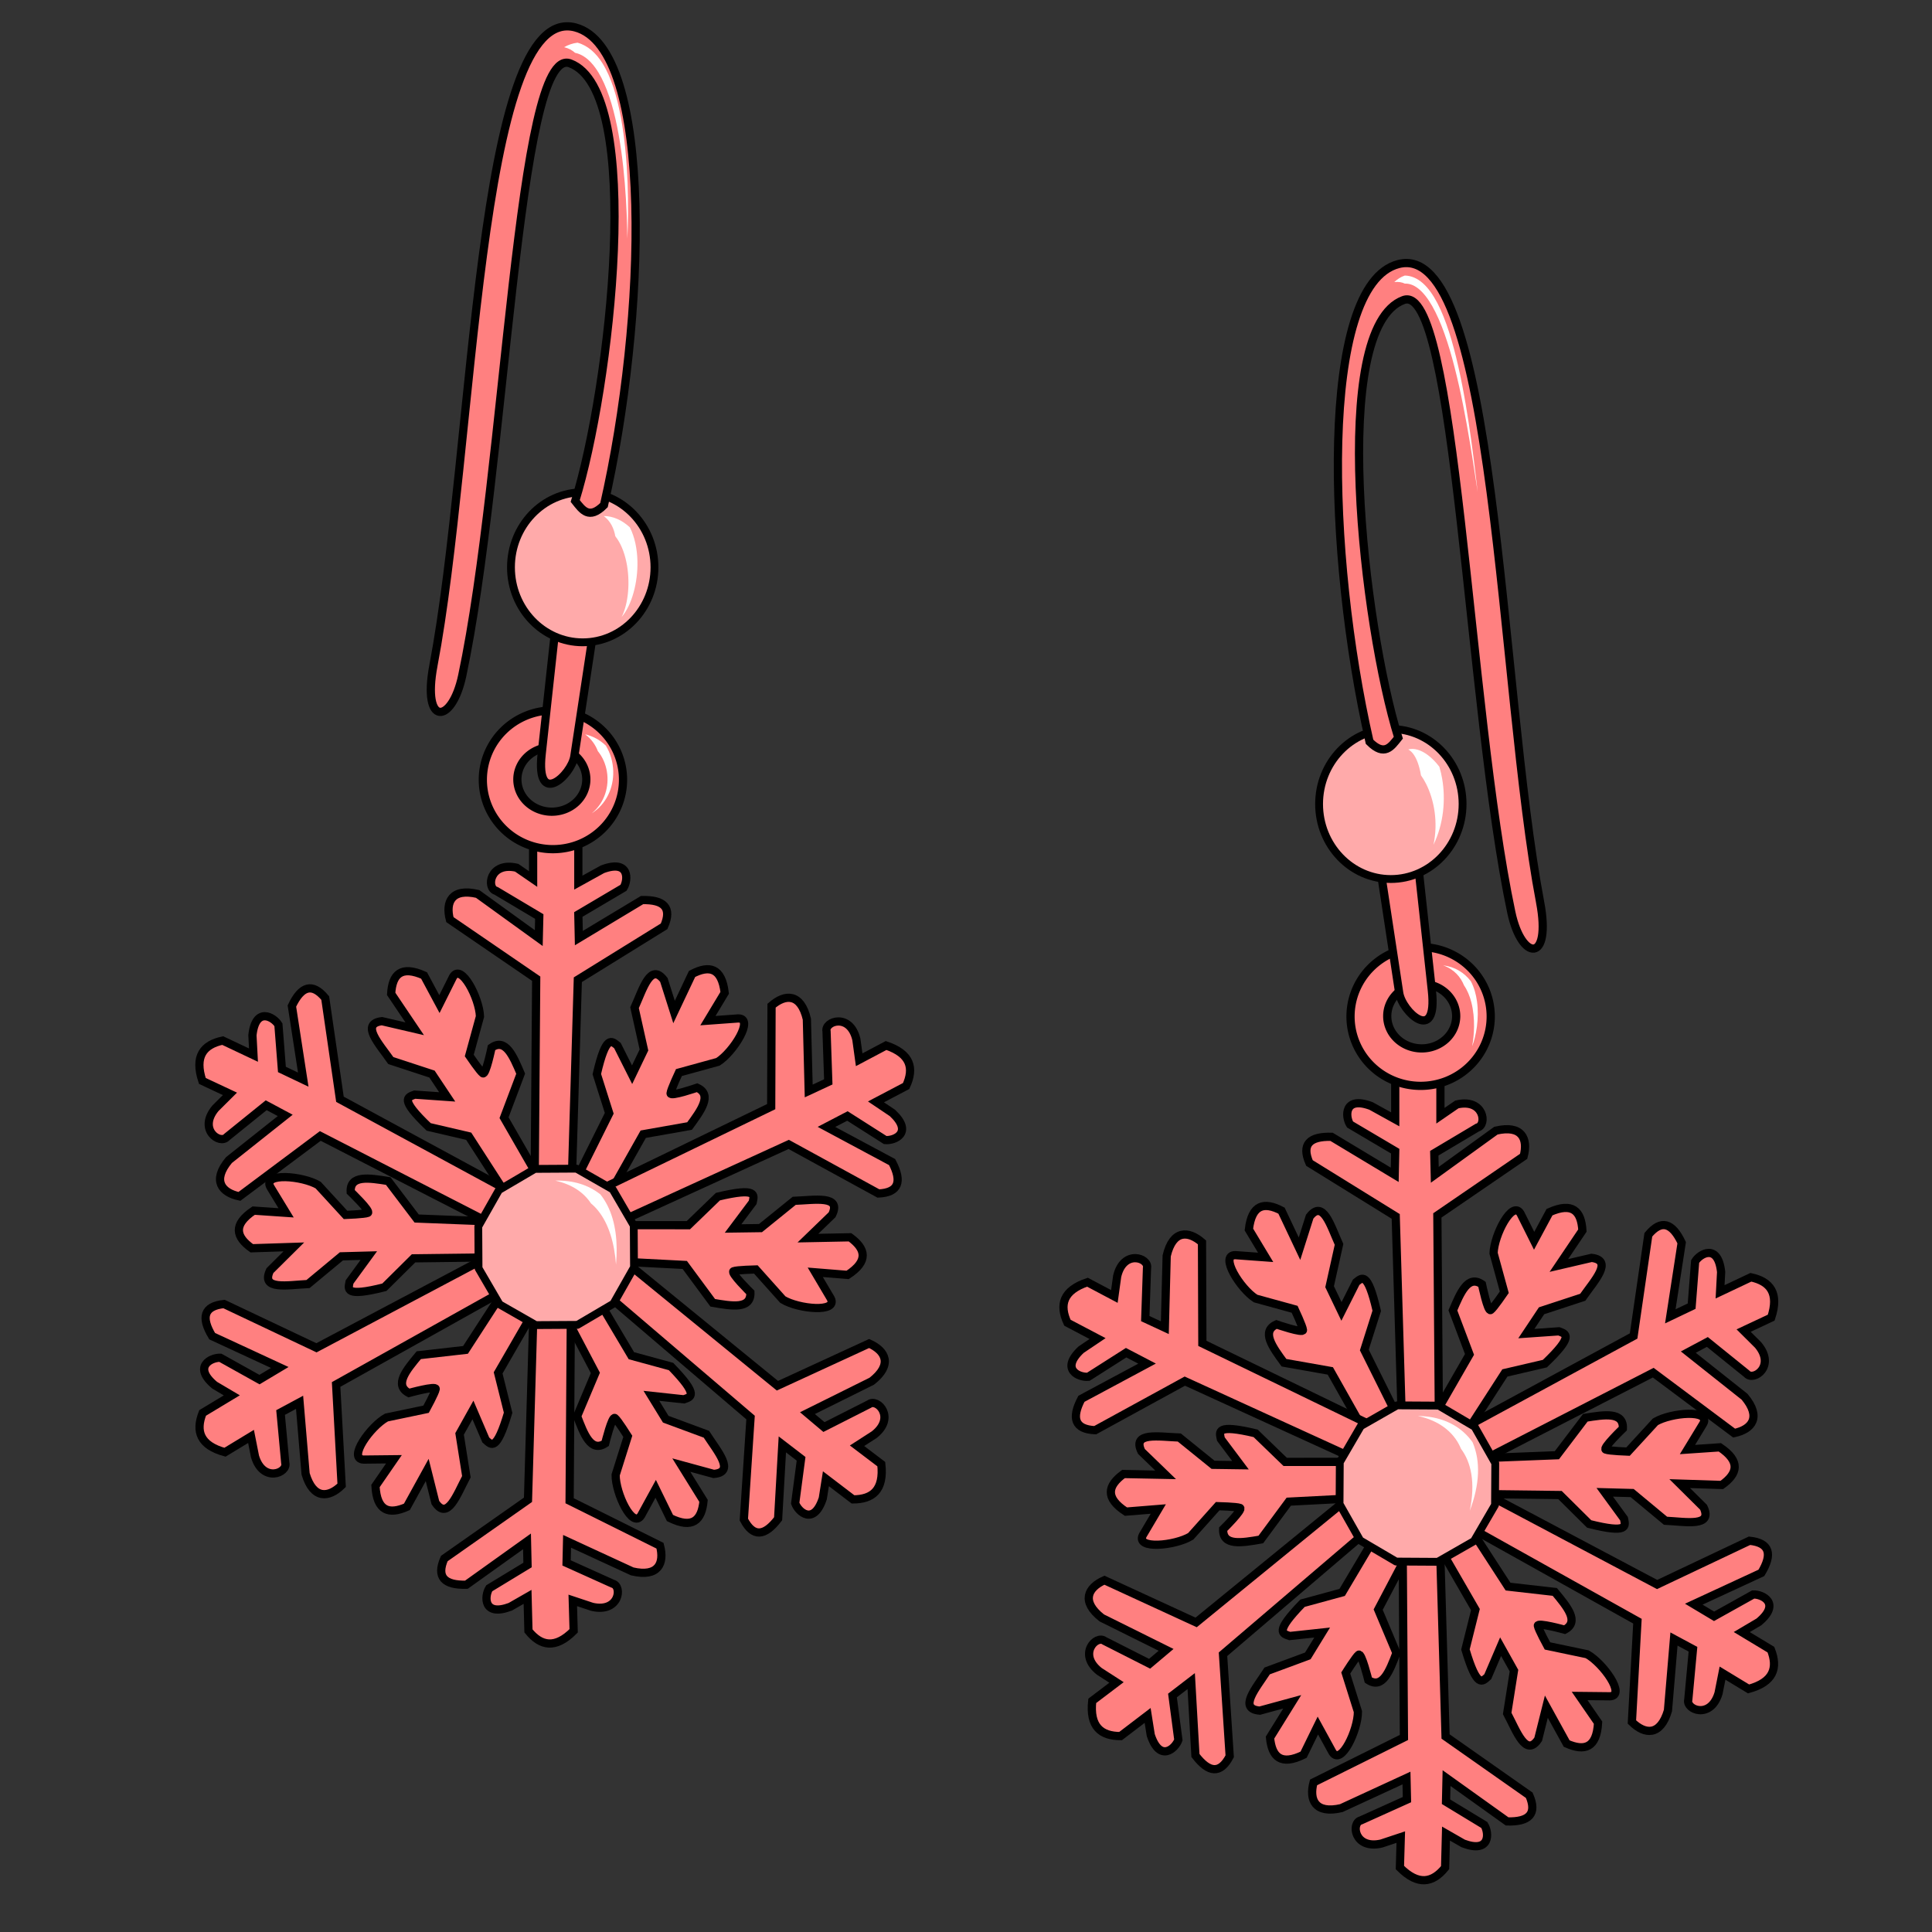 <?xml version="1.0" encoding="UTF-8" standalone="no"?>
<!-- Created with Inkscape (http://www.inkscape.org/) -->

<svg
   xmlns:dc="http://purl.org/dc/elements/1.1/"
   xmlns:cc="http://creativecommons.org/ns#"
   xmlns:rdf="http://www.w3.org/1999/02/22-rdf-syntax-ns#"
   xmlns:svg="http://www.w3.org/2000/svg"
   xmlns="http://www.w3.org/2000/svg"
   xmlns:sodipodi="http://sodipodi.sourceforge.net/DTD/sodipodi-0.dtd"
   xmlns:inkscape="http://www.inkscape.org/namespaces/inkscape"
   viewBox="0 0 256 256"
   id="svg4164"
   version="1.1"
   inkscape:version="0.91 r13725"
   sodipodi:docname="christmas_piercing_ear_snowflakes.svg">
  <rect x="0" y="0" width="256" height="256" fill="#333333" stroke="none"/>
  <style
     id="style3">
    svg { cursor: default;}
  </style>
  <defs
     id="defs4166">
    <inkscape:path-effect
       effect="powerstroke"
       id="path-effect4477"
       is_visible="true"
       offset_points="0.391,0.861"
       sort_points="true"
       interpolator_type="Linear"
       interpolator_beta="0.2"
       start_linecap_type="zerowidth"
       linejoin_type="round"
       miter_limit="4"
       end_linecap_type="zerowidth"
       cusp_linecap_type="round" />
    <inkscape:path-effect
       effect="powerstroke"
       id="path-effect4473"
       is_visible="true"
       offset_points="0.517,-0.881"
       sort_points="true"
       interpolator_type="Linear"
       interpolator_beta="0.2"
       start_linecap_type="zerowidth"
       linejoin_type="round"
       miter_limit="4"
       end_linecap_type="zerowidth"
       cusp_linecap_type="round" />
    <inkscape:path-effect
       effect="powerstroke"
       id="path-effect4469"
       is_visible="true"
       offset_points="0.302,0.529"
       sort_points="true"
       interpolator_type="Linear"
       interpolator_beta="0.2"
       start_linecap_type="zerowidth"
       linejoin_type="round"
       miter_limit="4"
       end_linecap_type="zerowidth"
       cusp_linecap_type="round" />
    <inkscape:path-effect
       effect="powerstroke"
       id="path-effect4465"
       is_visible="true"
       offset_points="0.233,0.643"
       sort_points="true"
       interpolator_type="Linear"
       interpolator_beta="0.2"
       start_linecap_type="zerowidth"
       linejoin_type="round"
       miter_limit="4"
       end_linecap_type="zerowidth"
       cusp_linecap_type="round" />
    <inkscape:path-effect
       effect="powerstroke"
       id="path-effect4461"
       is_visible="true"
       offset_points="0.074,0.691"
       sort_points="true"
       interpolator_type="Linear"
       interpolator_beta="0.2"
       start_linecap_type="zerowidth"
       linejoin_type="round"
       miter_limit="4"
       end_linecap_type="zerowidth"
       cusp_linecap_type="round" />
    <inkscape:path-effect
       effect="powerstroke"
       id="path-effect4457"
       is_visible="true"
       offset_points="0.07,0.535"
       sort_points="true"
       interpolator_type="Linear"
       interpolator_beta="0.2"
       start_linecap_type="zerowidth"
       linejoin_type="round"
       miter_limit="4"
       end_linecap_type="zerowidth"
       cusp_linecap_type="round" />
    <inkscape:path-effect
       effect="powerstroke"
       id="path-effect4453"
       is_visible="true"
       offset_points="0.398,1.345"
       sort_points="true"
       interpolator_type="Linear"
       interpolator_beta="0.2"
       start_linecap_type="zerowidth"
       linejoin_type="round"
       miter_limit="4"
       end_linecap_type="zerowidth"
       cusp_linecap_type="round" />
    <inkscape:path-effect
       effect="powerstroke"
       id="path-effect4443"
       is_visible="true"
       offset_points="0.236,1.127"
       sort_points="true"
       interpolator_type="Linear"
       interpolator_beta="0.2"
       start_linecap_type="zerowidth"
       linejoin_type="round"
       miter_limit="4"
       end_linecap_type="zerowidth"
       cusp_linecap_type="round" />
    <inkscape:path-effect
       effect="powerstroke"
       id="path-effect4187"
       is_visible="true"
       offset_points="0.935,0.633"
       sort_points="true"
       interpolator_type="Linear"
       interpolator_beta="0.2"
       start_linecap_type="zerowidth"
       linejoin_type="round"
       miter_limit="4"
       end_linecap_type="zerowidth"
       cusp_linecap_type="round" />
    <inkscape:path-effect
       effect="powerstroke"
       id="path-effect4177"
       is_visible="true"
       offset_points="0.076,1.164"
       sort_points="true"
       interpolator_type="Linear"
       interpolator_beta="0.2"
       start_linecap_type="zerowidth"
       linejoin_type="round"
       miter_limit="4"
       end_linecap_type="zerowidth"
       cusp_linecap_type="round" />
    <inkscape:path-effect
       effect="powerstroke"
       id="path-effect4242"
       is_visible="true"
       offset_points="0.224,-0.728"
       sort_points="true"
       interpolator_type="Linear"
       interpolator_beta="0.2"
       start_linecap_type="zerowidth"
       linejoin_type="round"
       miter_limit="4"
       end_linecap_type="zerowidth"
       cusp_linecap_type="round" />
    <inkscape:path-effect
       effect="powerstroke"
       id="path-effect4238"
       is_visible="true"
       offset_points="0.145,2.355"
       sort_points="true"
       interpolator_type="Linear"
       interpolator_beta="0.2"
       start_linecap_type="zerowidth"
       linejoin_type="round"
       miter_limit="4"
       end_linecap_type="zerowidth"
       cusp_linecap_type="round" />
    <inkscape:path-effect
       effect="powerstroke"
       id="path-effect4255"
       is_visible="true"
       offset_points="0.089,0.398"
       sort_points="true"
       interpolator_type="Linear"
       interpolator_beta="0.2"
       start_linecap_type="zerowidth"
       linejoin_type="round"
       miter_limit="4"
       end_linecap_type="zerowidth"
       cusp_linecap_type="round" />
    <inkscape:path-effect
       effect="powerstroke"
       id="path-effect4203"
       is_visible="true"
       offset_points="0.813,-1.287"
       sort_points="true"
       interpolator_type="Linear"
       interpolator_beta="0.2"
       start_linecap_type="zerowidth"
       linejoin_type="round"
       miter_limit="4"
       end_linecap_type="zerowidth"
       cusp_linecap_type="round" />
    <inkscape:path-effect
       effect="powerstroke"
       id="path-effect4199"
       is_visible="true"
       offset_points="0.283,1.16"
       sort_points="true"
       interpolator_type="Linear"
       interpolator_beta="0.2"
       start_linecap_type="zerowidth"
       linejoin_type="round"
       miter_limit="4"
       end_linecap_type="zerowidth"
       cusp_linecap_type="round" />
    <marker
       inkscape:stockid="Arrow1Lstart"
       orient="auto"
       refY="0.0"
       refX="0.0"
       id="Arrow1Lstart"
       style="overflow:visible"
       inkscape:isstock="true">
      <path
         id="path4233"
         d="M 0.0,0.0 L 5.0,-5.0 L -12.5,0.0 L 5.0,5.0 L 0.0,0.0 z "
         style="fill-rule:evenodd;stroke:#000000;stroke-width:1pt;stroke-opacity:1;fill:#000000;fill-opacity:1"
         transform="scale(0.8) translate(12.5,0)" />
    </marker>
    <inkscape:path-effect
       effect="powerstroke"
       id="path-effect4203-4"
       is_visible="true"
       offset_points="0.454,-0.954"
       sort_points="true"
       interpolator_type="Linear"
       interpolator_beta="0.2"
       start_linecap_type="zerowidth"
       linejoin_type="round"
       miter_limit="4"
       end_linecap_type="zerowidth"
       cusp_linecap_type="round" />
    <inkscape:path-effect
       effect="powerstroke"
       id="path-effect4199-7"
       is_visible="true"
       offset_points="0.882,1.192"
       sort_points="true"
       interpolator_type="Linear"
       interpolator_beta="0.2"
       start_linecap_type="zerowidth"
       linejoin_type="round"
       miter_limit="4"
       end_linecap_type="zerowidth"
       cusp_linecap_type="round" />
    <inkscape:path-effect
       effect="powerstroke"
       id="path-effect4177-2"
       is_visible="true"
       offset_points="0.076,1.164"
       sort_points="true"
       interpolator_type="Linear"
       interpolator_beta="0.2"
       start_linecap_type="zerowidth"
       linejoin_type="round"
       miter_limit="4"
       end_linecap_type="zerowidth"
       cusp_linecap_type="round" />
    <inkscape:path-effect
       effect="powerstroke"
       id="path-effect4187-8"
       is_visible="true"
       offset_points="0.935,0.633"
       sort_points="true"
       interpolator_type="Linear"
       interpolator_beta="0.2"
       start_linecap_type="zerowidth"
       linejoin_type="round"
       miter_limit="4"
       end_linecap_type="zerowidth"
       cusp_linecap_type="round" />
  </defs>
  <sodipodi:namedview
     id="base"
     pagecolor="#ffffff"
     bordercolor="#666666"
     borderopacity="1.0"
     inkscape:pageopacity="0.0"
     inkscape:pageshadow="2"
     inkscape:zoom="1.4142136"
     inkscape:cx="319.81375"
     inkscape:cy="163.77527"
     inkscape:document-units="px"
     inkscape:current-layer="layer1"
     showgrid="false"
     units="px"
     inkscape:window-width="2560"
     inkscape:window-height="1388"
     inkscape:window-x="-8"
     inkscape:window-y="-8"
     inkscape:window-maximized="1" />
  <g
     inkscape:groupmode="layer"
     id="layer2"
     inkscape:label="Layer 2"
     style="display:inline" />
  <g
     inkscape:label="Layer 1"
     inkscape:groupmode="layer"
     id="layer1"
     transform="translate(0,-796.362)"
     style="display:inline">
    <path
       style="display:inline;fill:#ff8080;fill-rule:evenodd;stroke:#000000;stroke-width:1.089px;stroke-linecap:butt;stroke-linejoin:miter;stroke-opacity:1"
       d="m 55.21,957.822 -3.768,-4.966 c -2.54,-0.406 -5.089,-0.821 -4.973,1.43 0,0 2.713,2.601 2.269,2.787 -0.444,0.185 -2.953,0.273 -2.953,0.273 l -3.628,-3.953 c -2.078,-1.222 -7.358,-1.679 -6.34,0.238 l 2.091,3.437 -4.295,-0.293 c -2.78,1.862 -2.364,3.488 -0.254,4.988 l 5.578,-0.181 -3.163,3.137 c -1.247,2.631 2.312,1.919 5.043,1.783 l 4.42,-3.67 3.631,-0.098 -2.549,3.492 c -0.18,0.954 -0.668,2.038 4.612,0.703 l 3.866,-3.833 10.941,-0.134 0.053,-4.726 z"
       id="path4204-5"
       inkscape:connector-curvature="0"
       sodipodi:nodetypes="cccsccccccccccccccccc" />
    <path
       style="display:inline;fill:#ff8080;fill-rule:evenodd;stroke:#000000;stroke-width:1.089px;stroke-linecap:butt;stroke-linejoin:miter;stroke-opacity:1"
       d="m 61.682,975.23 -6.194,0.704 c -1.646,1.977 -3.305,3.957 -1.31,5.006 0,0 3.622,-1.005 3.555,-0.528 -0.067,0.477 -1.273,2.678 -1.273,2.678 l -5.252,1.101 c -2.111,1.163 -5.201,5.469 -3.033,5.573 l 4.023,-0.043 -2.445,3.543 c 0.182,3.341 1.792,3.813 4.159,2.765 l 2.693,-4.888 1.082,4.321 c 1.626,2.416 2.831,-1.008 4.108,-3.426 l -0.899,-5.675 1.77,-3.172 1.701,3.974 c 0.729,0.642 1.411,1.615 2.959,-3.606 l -1.321,-5.282 5.472,-9.475 -4.036,-2.458 z"
       id="path4204-5-7"
       inkscape:connector-curvature="0"
       sodipodi:nodetypes="cccsccccccccccccccccc" />
    <path
       style="display:inline;fill:#ff8080;fill-rule:evenodd;stroke:#000000;stroke-width:1.089px;stroke-linecap:butt;stroke-linejoin:miter;stroke-opacity:1"
       d="m 78.89,978.279 -2.419,5.745 c 0.918,2.403 1.832,4.818 3.724,3.593 0,0 0.897,-3.65 1.28,-3.358 0.383,0.292 1.712,2.421 1.712,2.421 l -1.611,5.118 c -0.02,2.41 2.223,7.213 3.375,5.373 l 1.932,-3.529 1.892,3.866 c 3.002,1.477 4.202,0.305 4.447,-2.273 l -2.944,-4.742 4.298,1.172 c 2.902,-0.235 0.507,-2.962 -0.976,-5.259 l -5.388,-1.994 -1.899,-3.096 4.298,0.463 c 0.917,-0.321 2.099,-0.44 -1.696,-4.346 l -5.252,-1.433 -5.583,-9.41 -4.12,2.316 z"
       id="path4204-5-75"
       inkscape:connector-curvature="0"
       sodipodi:nodetypes="cccsccccccccccccccccc" />
    <path
       style="display:inline;fill:#ff8080;fill-rule:evenodd;stroke:#000000;stroke-width:1.089px;stroke-linecap:butt;stroke-linejoin:miter;stroke-opacity:1"
       d="m 90.735,963.974 3.705,5.014 c 2.535,0.438 5.079,0.885 4.991,-1.367 0,0 -2.68,-2.635 -2.234,-2.815 0.446,-0.18 2.956,-0.236 2.956,-0.236 l 3.578,3.999 c 2.062,1.248 7.336,1.772 6.343,-0.158 l -2.048,-3.463 4.291,0.347 c 2.803,-1.827 2.408,-3.457 0.317,-4.984 l -5.58,0.11 3.202,-3.096 c 1.28,-2.615 -2.288,-1.948 -5.02,-1.847 l -4.466,3.614 -3.632,0.051 2.593,-3.459 c 0.192,-0.952 0.694,-2.029 -4.603,-0.761 l -3.915,3.784 -10.942,-0.004 -0.113,4.725 z"
       id="path4204-5-7-4"
       inkscape:connector-curvature="0"
       sodipodi:nodetypes="cccsccccccccccccccccc" />
    <path
       style="display:inline;fill:#ff8080;fill-rule:evenodd;stroke:#000000;stroke-width:1.089px;stroke-linecap:butt;stroke-linejoin:miter;stroke-opacity:1"
       d="m 85.232,946.65 6.139,-1.085 c 1.521,-2.075 3.054,-4.153 0.998,-5.077 0,0 -3.553,1.227 -3.515,0.747 0.038,-0.48 1.105,-2.752 1.105,-2.752 l 5.174,-1.423 c 2.036,-1.291 4.853,-5.78 2.682,-5.75 l -4.012,0.292 2.221,-3.687 c -0.388,-3.323 -2.024,-3.695 -4.322,-2.503 l -2.386,5.045 -1.347,-4.246 c -1.772,-2.31 -2.763,1.181 -3.889,3.673 l 1.248,5.608 -1.571,3.275 -1.943,-3.861 c -0.767,-0.596 -1.508,-1.525 -2.731,3.782 l 1.645,5.19 -4.876,9.796 4.181,2.204 z"
       id="path4204-5-75-9"
       inkscape:connector-curvature="0"
       sodipodi:nodetypes="cccsccccccccccccccccc" />
    <path
       style="display:inline;fill:#ff8080;fill-rule:evenodd;stroke:#000000;stroke-width:1.089px;stroke-linecap:butt;stroke-linejoin:miter;stroke-opacity:1"
       d="m 66.789,944.461 2.202,-5.832 c -1.007,-2.367 -2.012,-4.746 -3.856,-3.451 0,0 -0.76,3.681 -1.153,3.404 -0.393,-0.277 -1.802,-2.355 -1.802,-2.355 l 1.418,-5.175 c -0.071,-2.409 -2.492,-7.124 -3.574,-5.242 l -1.798,3.599 -2.036,-3.793 c -3.055,-1.364 -4.211,-0.147 -4.359,2.438 l 3.12,4.628 -4.339,-1.01 c -2.891,0.343 -0.395,2.979 1.172,5.219 l 5.459,1.791 2.014,3.023 -4.312,-0.301 c -0.904,0.355 -2.081,0.518 1.858,4.279 l 5.302,1.235 5.933,9.194 4.03,-2.469 z"
       id="path4204-5-7-4-8"
       inkscape:connector-curvature="0"
       sodipodi:nodetypes="cccsccccccccccccccccc" />
    <path
       style="fill:#ff8080;fill-rule:evenodd;stroke:#000000;stroke-width:1.089px;stroke-linecap:butt;stroke-linejoin:miter;stroke-opacity:1"
       d="m 70.845,953.065 0.204,-27.021 -11.434,-7.827 c -0.615,-2.323 0.225,-4.206 3.675,-3.403 l 8.099,5.853 0.068,-2.859 -5.717,-3.403 c -1.328,-0.33 -0.873,-3.891 2.723,-3.063 l 2.178,1.497 0,-5.649 5.989,0 0,6.126 3.199,-1.77 c 3.611,-1.353 3.434,1.42 2.791,2.45 l -5.989,3.539 0.068,3.131 8.372,-5.037 c 2.91,-0.074 4.009,1.005 2.927,3.471 l -11.434,7.079 -0.817,27.293 z"
       id="path4287"
       inkscape:connector-curvature="0"
       sodipodi:nodetypes="ccccccccccccccccccccc" />
    <path
       inkscape:connector-curvature="0"
       style="opacity:1;fill:#ff8080;fill-opacity:1;stroke:#000000;stroke-width:1.089;stroke-linecap:round;stroke-linejoin:round;stroke-miterlimit:4;stroke-dasharray:none;stroke-dashoffset:0;stroke-opacity:1"
       d="m 73.266,890.494 a 9.289,9.192 0 0 0 -9.288,9.193 9.289,9.192 0 0 0 9.288,9.193 9.289,9.192 0 0 0 9.288,-9.193 9.289,9.192 0 0 0 -9.288,-9.193 z m -0.145,4.866 a 4.567,4.279 0 0 1 4.569,4.277 4.567,4.279 0 0 1 -4.569,4.279 4.567,4.279 0 0 1 -4.567,-4.279 4.567,4.279 0 0 1 4.567,-4.277 z"
       id="path4186" />
    <path
       style="fill:#ff8080;fill-rule:evenodd;stroke:#000000;stroke-width:1.089px;stroke-linecap:butt;stroke-linejoin:miter;stroke-opacity:1"
       d="m 73.603,879.521 -1.829,16.748 c -0.788,7.217 3.963,2.79 4.331,0.289 l 2.503,-16.46 z"
       id="path4183"
       inkscape:connector-curvature="0"
       sodipodi:nodetypes="csscc" />
    <path
       style="display:inline;fill:#ff8080;fill-rule:evenodd;stroke:#000000;stroke-width:1.089px;stroke-linecap:butt;stroke-linejoin:miter;stroke-opacity:1"
       d="m 77.87,954.782 24.317,-11.784 0.048,-13.378 c 1.811,-1.58 3.871,-1.661 4.679,1.788 l 0.245,9.514 2.593,-1.205 -0.23,-6.701 c -0.292,-1.337 3.102,-2.506 3.952,1.084 l 0.371,2.684 3.568,-1.889 c 3.252,1.099 3.749,3.002 2.653,5.37 l -3.995,2.1 2.187,1.472 c 2.813,2.639 0.248,3.708 -0.961,3.587 l -5.009,-3.19 -2.777,1.448 8.7,4.663 c 1.355,2.576 0.875,4.039 -1.816,4.161 l -11.887,-6.504 -24.832,11.355 z"
       id="path4287-8"
       inkscape:connector-curvature="0"
       sodipodi:nodetypes="ccccccccccccccccccccc" />
    <path
       style="display:inline;fill:#ff8080;fill-rule:evenodd;stroke:#000000;stroke-width:1.089px;stroke-linecap:butt;stroke-linejoin:miter;stroke-opacity:1"
       d="m 82.076,962.895 20.936,17.083 12.152,-5.596 c 2.196,0.976 3.138,2.81 0.351,4.997 l -8.524,4.232 2.186,1.844 5.98,-3.033 c 1.089,-0.828 3.58,1.756 0.682,4.041 l -2.278,1.468 3.217,2.439 c 0.374,3.413 -1.142,4.665 -3.751,4.669 l -3.589,-2.737 -0.413,2.603 c -1.207,3.663 -3.258,1.788 -3.658,0.641 l 0.781,-5.887 -2.483,-1.908 -0.561,9.855 c -1.765,2.315 -3.294,2.496 -4.539,0.107 L 99.453,984.191 78.688,966.46 Z"
       id="path4287-8-2"
       inkscape:connector-curvature="0"
       sodipodi:nodetypes="ccccccccccccccccccccc" />
    <path
       style="display:inline;fill:#ff8080;fill-rule:evenodd;stroke:#000000;stroke-width:1.089px;stroke-linecap:butt;stroke-linejoin:miter;stroke-opacity:1"
       d="m 75.657,968.198 -0.181,27.021 11.978,5.958 c 0.617,2.323 -0.222,4.206 -3.672,3.406 l -8.642,-3.987 -0.066,2.859 6.112,2.757 c 1.328,0.329 0.877,3.89 -2.72,3.065 l -2.571,-0.854 0.117,4.035 c -2.424,2.431 -4.351,2.035 -5.989,0.01 l -0.118,-4.512 -2.287,1.31 c -3.61,1.356 -3.436,-1.417 -2.793,-2.448 l 5.076,-3.083 -0.071,-3.131 -8.029,5.742 c -2.91,0.077 -4.01,-1.001 -2.93,-3.469 l 11.09,-7.786 0.794,-27.294 z"
       id="path4287-8-0"
       inkscape:connector-curvature="0"
       sodipodi:nodetypes="ccccccccccccccccccccc" />
    <path
       style="display:inline;fill:#ff8080;fill-rule:evenodd;stroke:#000000;stroke-width:1.089px;stroke-linecap:butt;stroke-linejoin:miter;stroke-opacity:1"
       d="m 68.125,966.63 -23.588,13.182 0.733,13.358 c -1.715,1.683 -3.767,1.884 -4.775,-1.512 l -0.799,-9.483 -2.518,1.354 0.62,6.676 c 0.369,1.318 -2.95,2.683 -4.008,-0.852 l -0.527,-2.658 -3.451,2.094 c -3.311,-0.908 -3.918,-2.779 -2.961,-5.206 l 3.865,-2.33 -2.269,-1.342 c -2.962,-2.47 -0.464,-3.687 0.75,-3.637 l 5.187,2.892 2.688,-1.607 -8.957,-4.147 c -1.503,-2.493 -1.109,-3.981 1.57,-4.26 l 12.246,5.8 24.127,-12.785 z"
       id="path4287-8-2-6"
       inkscape:connector-curvature="0"
       sodipodi:nodetypes="ccccccccccccccccccccc" />
    <path
       style="display:inline;fill:#ff8080;fill-rule:evenodd;stroke:#000000;stroke-width:1.089px;stroke-linecap:butt;stroke-linejoin:miter;stroke-opacity:1"
       d="m 66.481,959.225 -24.038,-12.342 -10.718,8.007 c -2.352,-0.496 -3.655,-2.094 -1.385,-4.814 l 7.454,-5.917 -2.522,-1.347 -5.216,4.213 c -0.893,1.037 -3.868,-0.971 -1.51,-3.81 l 1.922,-1.91 -3.655,-1.714 c -1.077,-3.26 0.144,-4.801 2.695,-5.349 l 4.08,1.929 -0.139,-2.632 c 0.417,-3.834 2.814,-2.428 3.444,-1.389 l 0.463,5.921 2.827,1.348 -1.506,-9.755 c 1.243,-2.632 2.701,-3.128 4.417,-1.051 l 1.951,13.409 24.006,13.012 z"
       id="path4287-8-2-6-1"
       inkscape:connector-curvature="0"
       sodipodi:nodetypes="ccccccccccccccccccccc" />
    <path
       sodipodi:type="star"
       style="opacity:1;fill:#ffaaaa;fill-opacity:1;stroke:#000000;stroke-width:1;stroke-linecap:round;stroke-linejoin:round;stroke-miterlimit:4;stroke-dasharray:none;stroke-dashoffset:0;stroke-opacity:1"
       id="path4354"
       sodipodi:sides="12"
       sodipodi:cx="377.0647"
       sodipodi:cy="935.86639"
       sodipodi:r1="10.312689"
       sodipodi:r2="9.9612932"
       sodipodi:arg1="0.77933763"
       sodipodi:arg2="1.041137"
       inkscape:flatsided="true"
       inkscape:rounded="0"
       inkscape:randomized="0"
       d="m 384.401,943.114 -4.607,2.697 -5.338,0.032 -4.639,-2.641 -2.697,-4.607 -0.032,-5.338 2.641,-4.639 4.607,-2.697 5.338,-0.032 4.639,2.641 2.697,4.607 0.032,5.338 z"
       transform="matrix(1.034,4.1925057e-5,-4.2120686e-5,1.039,-316.153,-10.801)" />
    <ellipse
       style="opacity:1;fill:#ffaaaa;fill-opacity:1;stroke:#000000;stroke-width:1.038;stroke-linecap:round;stroke-linejoin:round;stroke-miterlimit:4;stroke-dasharray:none;stroke-dashoffset:0;stroke-opacity:1"
       id="path4181"
       cx="77.213"
       cy="871.532"
       rx="9.507"
       ry="9.94" />
    <path
       style="fill:#ff8080;fill-rule:evenodd;stroke:#000000;stroke-width:1.089px;stroke-linecap:butt;stroke-linejoin:miter;stroke-opacity:1"
       d="m 57.437,884.526 c 5.445,-28.768 5.764,-87.94 18.785,-84.534 10.565,2.764 9.407,38.815 3.812,63.298 -1.995,1.992 -2.873,0.633 -3.812,-0.544 4.61,-14.837 9.241,-54.29 -0.681,-57.989 -6.99,-2.606 -8.511,53.85 -14.293,81.13 -1.368,6.456 -5.355,6.796 -3.812,-1.361 z"
       id="path4179"
       inkscape:connector-curvature="0"
       sodipodi:nodetypes="ssccsss" />
    <path
       style="display:inline;fill:#ff8080;fill-rule:evenodd;stroke:#000000;stroke-width:1.089px;stroke-linecap:butt;stroke-linejoin:miter;stroke-opacity:1"
       d="m 206.296,989.187 3.768,-4.966 c 2.54,-0.406 5.089,-0.821 4.973,1.43 0,0 -2.713,2.601 -2.269,2.787 0.444,0.185 2.953,0.273 2.953,0.273 l 3.628,-3.953 c 2.078,-1.222 7.358,-1.679 6.34,0.238 l -2.091,3.437 4.295,-0.293 c 2.78,1.862 2.364,3.488 0.254,4.988 l -5.578,-0.181 3.163,3.137 c 1.247,2.631 -2.312,1.919 -5.043,1.783 l -4.42,-3.67 -3.631,-0.098 2.549,3.492 c 0.18,0.954 0.668,2.038 -4.612,0.703 l -3.866,-3.833 -10.941,-0.134 -0.053,-4.726 z"
       id="path4204-5-1"
       inkscape:connector-curvature="0"
       sodipodi:nodetypes="cccsccccccccccccccccc" />
    <path
       style="display:inline;fill:#ff8080;fill-rule:evenodd;stroke:#000000;stroke-width:1.089px;stroke-linecap:butt;stroke-linejoin:miter;stroke-opacity:1"
       d="m 199.824,1006.595 6.194,0.704 c 1.646,1.977 3.305,3.957 1.31,5.006 0,0 -3.622,-1.005 -3.555,-0.528 0.067,0.476 1.273,2.678 1.273,2.678 l 5.252,1.101 c 2.111,1.163 5.201,5.469 3.033,5.573 l -4.023,-0.043 2.445,3.543 c -0.182,3.341 -1.792,3.813 -4.159,2.765 l -2.693,-4.888 -1.082,4.321 c -1.626,2.416 -2.831,-1.008 -4.108,-3.426 l 0.899,-5.675 -1.77,-3.172 -1.701,3.974 c -0.729,0.642 -1.411,1.615 -2.959,-3.606 l 1.321,-5.282 -5.472,-9.475 4.036,-2.458 z"
       id="path4204-5-7-9"
       inkscape:connector-curvature="0"
       sodipodi:nodetypes="cccsccccccccccccccccc" />
    <path
       style="display:inline;fill:#ff8080;fill-rule:evenodd;stroke:#000000;stroke-width:1.089px;stroke-linecap:butt;stroke-linejoin:miter;stroke-opacity:1"
       d="m 182.616,1009.644 2.419,5.745 c -0.918,2.403 -1.832,4.819 -3.724,3.593 0,0 -0.897,-3.65 -1.28,-3.358 -0.383,0.292 -1.712,2.421 -1.712,2.421 l 1.611,5.118 c 0.02,2.41 -2.223,7.213 -3.375,5.373 l -1.932,-3.529 -1.892,3.866 c -3.002,1.477 -4.202,0.305 -4.447,-2.273 l 2.944,-4.742 -4.298,1.172 c -2.902,-0.235 -0.507,-2.962 0.976,-5.26 l 5.388,-1.994 1.899,-3.096 -4.298,0.463 c -0.917,-0.321 -2.099,-0.44 1.696,-4.346 l 5.252,-1.433 5.583,-9.41 4.12,2.316 z"
       id="path4204-5-75-8"
       inkscape:connector-curvature="0"
       sodipodi:nodetypes="cccsccccccccccccccccc" />
    <path
       style="display:inline;fill:#ff8080;fill-rule:evenodd;stroke:#000000;stroke-width:1.089px;stroke-linecap:butt;stroke-linejoin:miter;stroke-opacity:1"
       d="m 170.771,995.339 -3.705,5.014 c -2.535,0.438 -5.079,0.885 -4.991,-1.367 0,0 2.68,-2.635 2.234,-2.815 -0.446,-0.18 -2.956,-0.236 -2.956,-0.236 l -3.578,3.999 c -2.062,1.248 -7.336,1.772 -6.343,-0.158 l 2.048,-3.463 -4.291,0.347 c -2.803,-1.827 -2.408,-3.457 -0.317,-4.984 l 5.58,0.11 -3.202,-3.096 c -1.28,-2.615 2.288,-1.948 5.02,-1.847 l 4.466,3.614 3.632,0.051 -2.593,-3.459 c -0.192,-0.952 -0.694,-2.029 4.603,-0.761 l 3.915,3.784 10.942,-0.004 0.113,4.725 z"
       id="path4204-5-7-4-5"
       inkscape:connector-curvature="0"
       sodipodi:nodetypes="cccsccccccccccccccccc" />
    <path
       style="display:inline;fill:#ff8080;fill-rule:evenodd;stroke:#000000;stroke-width:1.089px;stroke-linecap:butt;stroke-linejoin:miter;stroke-opacity:1"
       d="m 176.274,978.015 -6.139,-1.085 c -1.521,-2.075 -3.054,-4.153 -0.998,-5.077 0,0 3.553,1.227 3.515,0.747 -0.038,-0.48 -1.105,-2.752 -1.105,-2.752 l -5.173,-1.423 c -2.036,-1.291 -4.853,-5.78 -2.682,-5.75 l 4.012,0.292 -2.221,-3.687 c 0.388,-3.323 2.024,-3.695 4.322,-2.503 l 2.386,5.045 1.347,-4.246 c 1.772,-2.31 2.763,1.181 3.889,3.673 l -1.248,5.608 1.571,3.275 1.943,-3.861 c 0.767,-0.596 1.508,-1.525 2.731,3.782 l -1.645,5.19 4.876,9.796 -4.181,2.204 z"
       id="path4204-5-75-9-0"
       inkscape:connector-curvature="0"
       sodipodi:nodetypes="cccsccccccccccccccccc" />
    <path
       style="display:inline;fill:#ff8080;fill-rule:evenodd;stroke:#000000;stroke-width:1.089px;stroke-linecap:butt;stroke-linejoin:miter;stroke-opacity:1"
       d="m 194.717,975.826 -2.202,-5.832 c 1.007,-2.367 2.012,-4.746 3.856,-3.451 0,0 0.76,3.681 1.153,3.404 0.393,-0.277 1.802,-2.355 1.802,-2.355 l -1.418,-5.175 c 0.071,-2.409 2.492,-7.124 3.574,-5.242 l 1.798,3.599 2.036,-3.793 c 3.055,-1.364 4.211,-0.147 4.359,2.438 l -3.12,4.628 4.339,-1.01 c 2.891,0.343 0.395,2.979 -1.172,5.219 l -5.459,1.791 -2.014,3.023 4.312,-0.301 c 0.904,0.355 2.081,0.518 -1.858,4.279 l -5.302,1.235 -5.933,9.194 -4.03,-2.469 z"
       id="path4204-5-7-4-8-6"
       inkscape:connector-curvature="0"
       sodipodi:nodetypes="cccsccccccccccccccccc" />
    <path
       style="fill:#ff8080;fill-rule:evenodd;stroke:#000000;stroke-width:1.089px;stroke-linecap:butt;stroke-linejoin:miter;stroke-opacity:1"
       d="m 190.661,984.43 -0.204,-27.021 11.434,-7.827 c 0.615,-2.323 -0.225,-4.206 -3.675,-3.403 l -8.099,5.853 -0.068,-2.859 5.717,-3.403 c 1.328,-0.33 0.873,-3.891 -2.723,-3.063 l -2.178,1.497 0,-5.649 -5.989,0 0,6.126 -3.199,-1.77 c -3.611,-1.353 -3.434,1.42 -2.791,2.45 l 5.989,3.539 -0.068,3.131 -8.372,-5.037 c -2.91,-0.074 -4.009,1.005 -2.927,3.471 l 11.434,7.079 0.817,27.293 z"
       id="path4287-81"
       inkscape:connector-curvature="0"
       sodipodi:nodetypes="ccccccccccccccccccccc" />
    <path
       inkscape:connector-curvature="0"
       style="opacity:1;fill:#ff8080;fill-opacity:1;stroke:#000000;stroke-width:1.089;stroke-linecap:round;stroke-linejoin:round;stroke-miterlimit:4;stroke-dasharray:none;stroke-dashoffset:0;stroke-opacity:1"
       d="m 188.24,921.859 a 9.289,9.192 0 0 1 9.288,9.193 9.289,9.192 0 0 1 -9.288,9.193 9.289,9.192 0 0 1 -9.288,-9.193 9.289,9.192 0 0 1 9.288,-9.193 z m 0.145,4.866 a 4.567,4.279 0 0 0 -4.569,4.277 4.567,4.279 0 0 0 4.569,4.279 4.567,4.279 0 0 0 4.567,-4.279 4.567,4.279 0 0 0 -4.567,-4.277 z"
       id="path4186-2" />
    <path
       style="fill:#ff8080;fill-rule:evenodd;stroke:#000000;stroke-width:1.089px;stroke-linecap:butt;stroke-linejoin:miter;stroke-opacity:1"
       d="m 187.903,910.886 1.829,16.748 c 0.788,7.217 -3.963,2.79 -4.331,0.289 l -2.503,-16.46 z"
       id="path4183-5"
       inkscape:connector-curvature="0"
       sodipodi:nodetypes="csscc" />
    <path
       style="display:inline;fill:#ff8080;fill-rule:evenodd;stroke:#000000;stroke-width:1.089px;stroke-linecap:butt;stroke-linejoin:miter;stroke-opacity:1"
       d="m 183.635,986.147 -24.317,-11.784 -0.048,-13.378 c -1.811,-1.58 -3.871,-1.661 -4.679,1.788 l -0.245,9.514 -2.593,-1.205 0.23,-6.701 c 0.292,-1.337 -3.102,-2.506 -3.952,1.084 l -0.371,2.684 -3.568,-1.889 c -3.252,1.099 -3.749,3.002 -2.653,5.37 l 3.995,2.1 -2.187,1.472 c -2.813,2.639 -0.248,3.708 0.961,3.587 l 5.009,-3.19 2.777,1.448 -8.7,4.663 c -1.355,2.576 -0.875,4.039 1.816,4.161 l 11.887,-6.504 24.832,11.355 z"
       id="path4287-8-8"
       inkscape:connector-curvature="0"
       sodipodi:nodetypes="ccccccccccccccccccccc" />
    <path
       style="display:inline;fill:#ff8080;fill-rule:evenodd;stroke:#000000;stroke-width:1.089px;stroke-linecap:butt;stroke-linejoin:miter;stroke-opacity:1"
       d="m 179.43,994.26 -20.936,17.083 -12.152,-5.596 c -2.196,0.976 -3.138,2.81 -0.351,4.997 l 8.524,4.232 -2.186,1.843 -5.98,-3.033 c -1.089,-0.828 -3.58,1.756 -0.682,4.041 l 2.278,1.468 -3.217,2.439 c -0.374,3.413 1.142,4.665 3.751,4.669 l 3.589,-2.737 0.413,2.603 c 1.207,3.663 3.258,1.788 3.658,0.641 l -0.781,-5.887 2.483,-1.908 0.561,9.855 c 1.765,2.315 3.294,2.496 4.539,0.107 l -0.888,-13.521 20.765,-17.732 z"
       id="path4287-8-2-8"
       inkscape:connector-curvature="0"
       sodipodi:nodetypes="ccccccccccccccccccccc" />
    <path
       style="display:inline;fill:#ff8080;fill-rule:evenodd;stroke:#000000;stroke-width:1.089px;stroke-linecap:butt;stroke-linejoin:miter;stroke-opacity:1"
       d="m 185.849,999.563 0.181,27.021 -11.978,5.958 c -0.617,2.323 0.222,4.206 3.672,3.406 l 8.642,-3.987 0.066,2.859 -6.112,2.757 c -1.328,0.329 -0.877,3.89 2.72,3.065 l 2.571,-0.854 -0.117,4.035 c 2.424,2.431 4.351,2.035 5.989,0.01 l 0.118,-4.512 2.287,1.311 c 3.61,1.356 3.436,-1.417 2.793,-2.448 l -5.076,-3.083 0.071,-3.131 8.029,5.742 c 2.91,0.076 4.01,-1.001 2.93,-3.469 l -11.09,-7.786 -0.794,-27.294 z"
       id="path4287-8-0-4"
       inkscape:connector-curvature="0"
       sodipodi:nodetypes="ccccccccccccccccccccc" />
    <path
       style="display:inline;fill:#ff8080;fill-rule:evenodd;stroke:#000000;stroke-width:1.089px;stroke-linecap:butt;stroke-linejoin:miter;stroke-opacity:1"
       d="m 193.381,997.995 23.588,13.182 -0.733,13.358 c 1.715,1.683 3.767,1.884 4.775,-1.512 l 0.799,-9.483 2.518,1.354 -0.62,6.676 c -0.369,1.317 2.95,2.683 4.008,-0.852 l 0.527,-2.658 3.451,2.094 c 3.311,-0.908 3.918,-2.779 2.961,-5.206 l -3.865,-2.33 2.269,-1.342 c 2.962,-2.47 0.464,-3.687 -0.75,-3.637 l -5.187,2.893 -2.688,-1.607 8.957,-4.147 c 1.503,-2.493 1.109,-3.981 -1.57,-4.26 l -12.246,5.8 -24.127,-12.785 z"
       id="path4287-8-2-6-5"
       inkscape:connector-curvature="0"
       sodipodi:nodetypes="ccccccccccccccccccccc" />
    <path
       style="display:inline;fill:#ff8080;fill-rule:evenodd;stroke:#000000;stroke-width:1.089px;stroke-linecap:butt;stroke-linejoin:miter;stroke-opacity:1"
       d="m 195.025,990.59 24.038,-12.342 10.718,8.007 c 2.352,-0.496 3.655,-2.094 1.385,-4.814 l -7.454,-5.917 2.522,-1.347 5.216,4.213 c 0.893,1.037 3.868,-0.971 1.51,-3.81 l -1.921,-1.91 3.655,-1.714 c 1.077,-3.26 -0.144,-4.801 -2.695,-5.349 l -4.08,1.929 0.139,-2.632 c -0.417,-3.834 -2.814,-2.428 -3.444,-1.389 l -0.463,5.921 -2.827,1.348 1.506,-9.755 c -1.244,-2.632 -2.701,-3.128 -4.417,-1.051 l -1.951,13.409 -24.006,13.012 z"
       id="path4287-8-2-6-1-3"
       inkscape:connector-curvature="0"
       sodipodi:nodetypes="ccccccccccccccccccccc" />
    <path
       sodipodi:type="star"
       style="opacity:1;fill:#ffaaaa;fill-opacity:1;stroke:#000000;stroke-width:1;stroke-linecap:round;stroke-linejoin:round;stroke-miterlimit:4;stroke-dasharray:none;stroke-dashoffset:0;stroke-opacity:1"
       id="path4354-4"
       sodipodi:sides="12"
       sodipodi:cx="377.0647"
       sodipodi:cy="935.86639"
       sodipodi:r1="10.312689"
       sodipodi:r2="9.9612932"
       sodipodi:arg1="0.77933763"
       sodipodi:arg2="1.041137"
       inkscape:flatsided="true"
       inkscape:rounded="0"
       inkscape:randomized="0"
       d="m 384.401,943.114 -4.607,2.697 -5.338,0.032 -4.639,-2.641 -2.697,-4.607 -0.032,-5.338 2.641,-4.639 4.607,-2.697 5.338,-0.032 4.639,2.641 2.697,4.607 0.032,5.338 z"
       transform="matrix(-1.034,4.1925057e-5,4.2120686e-5,1.039,577.659,20.564)" />
    <ellipse
       style="opacity:1;fill:#ffaaaa;fill-opacity:1;stroke:#000000;stroke-width:1.038;stroke-linecap:round;stroke-linejoin:round;stroke-miterlimit:4;stroke-dasharray:none;stroke-dashoffset:0;stroke-opacity:1"
       id="path4181-8"
       cx="-184.293"
       cy="902.897"
       rx="9.507"
       ry="9.94"
       transform="scale(-1,1)" />
    <path
       style="fill:#ff8080;fill-rule:evenodd;stroke:#000000;stroke-width:1.089px;stroke-linecap:butt;stroke-linejoin:miter;stroke-opacity:1"
       d="m 204.069,915.891 c -5.445,-28.768 -5.764,-87.94 -18.785,-84.534 -10.565,2.764 -9.407,38.815 -3.812,63.298 1.995,1.992 2.873,0.633 3.812,-0.544 -4.61,-14.837 -9.241,-54.29 0.681,-57.989 6.99,-2.606 8.511,53.85 14.293,81.13 1.368,6.456 5.355,6.796 3.812,-1.361 z"
       id="path4179-8"
       inkscape:connector-curvature="0"
       sodipodi:nodetypes="ssccsss" />
    <path
       style="fill:#ffffff;fill-rule:evenodd;stroke:none;stroke-width:1px;stroke-linecap:butt;stroke-linejoin:miter;stroke-opacity:1"
       d="m 80,864.737 c 0.946,0.716 1.361,1.707 1.532,2.683 0.682,0.852 1.178,2.039 1.464,3.406 0.534,2.553 0.281,5.497 -0.621,7.287 1.337,-1.558 2.166,-4.554 2.087,-7.451 -0.041,-1.513 -0.333,-3.092 -1.002,-4.423 -1.055,-0.976 -2.243,-1.493 -3.46,-1.501 z"
       id="path4441"
       inkscape:path-effect="#path-effect4443"
       inkscape:original-d="m 80.000001,864.73719 c 4.538502,1.54237 4.614626,10.01556 2.375,13.375"
       inkscape:connector-curvature="0"
       sodipodi:nodetypes="cc" />
    <path
       style="fill:#ffffff;fill-rule:evenodd;stroke:none;stroke-width:1px;stroke-linecap:butt;stroke-linejoin:miter;stroke-opacity:1"
       d="m 186.604,895.668 c 0.602,0.331 1,1.034 1.275,1.803 0.17,0.477 0.309,1.027 0.405,1.625 0.241,0.335 0.471,0.718 0.684,1.141 1.038,2.063 1.627,5.036 0.974,8.057 1.364,-2.801 1.62,-6.01 1.155,-8.726 -0.095,-0.556 -0.221,-1.096 -0.377,-1.609 -0.475,-0.624 -0.99,-1.149 -1.523,-1.547 -0.915,-0.683 -1.858,-0.964 -2.593,-0.744 z"
       id="path4451"
       inkscape:path-effect="#path-effect4453"
       inkscape:original-d="m 186.60355,895.66765 c 2.6767,0.28573 5.35423,6.79875 3.33839,12.62652"
       inkscape:connector-curvature="0"
       sodipodi:nodetypes="cc" />
    <path
       style="fill:#ffffff;fill-rule:evenodd;stroke:none;stroke-width:1px;stroke-linecap:butt;stroke-linejoin:miter;stroke-opacity:1"
       d="m 184.75,833.737 c 0.567,-0.062 1.032,0.026 1.397,0.205 0.284,-0.011 0.564,0.031 0.841,0.126 0.635,0.217 1.269,0.716 1.891,1.502 1.247,1.574 2.315,4.127 3.222,7.159 1.81,6.045 2.925,13.775 3.701,18.849 -0.583,-5.081 -1.512,-12.871 -3.148,-19.006 -0.815,-3.057 -1.821,-5.763 -3.087,-7.521 -0.635,-0.882 -1.366,-1.569 -2.219,-1.922 -0.38,-0.157 -0.781,-0.246 -1.202,-0.256 -0.531,0.179 -0.987,0.481 -1.396,0.864 z"
       id="path4455"
       inkscape:path-effect="#path-effect4457"
       inkscape:original-d="m 184.75,833.73719 c 6.96268,-3.19512 9.69387,17.68497 11.05178,27.84144"
       inkscape:connector-curvature="0"
       sodipodi:nodetypes="cc" />
    <path
       style="fill:#ffffff;fill-rule:evenodd;stroke:none;stroke-width:1px;stroke-linecap:butt;stroke-linejoin:miter;stroke-opacity:1"
       d="m 74.75,802.612 c 0.611,0.15 1.085,0.417 1.444,0.746 0.983,0.201 1.882,0.865 2.693,1.989 1.155,1.601 2.02,3.984 2.651,6.716 1.259,5.447 1.541,12.032 1.587,15.924 0.203,-3.87 0.174,-10.51 -0.856,-16.076 -0.513,-2.773 -1.287,-5.349 -2.454,-7.19 -0.824,-1.3 -1.893,-2.311 -3.287,-2.704 -0.647,0.077 -1.235,0.288 -1.778,0.596 z"
       id="path4459"
       inkscape:path-effect="#path-effect4461"
       inkscape:original-d="m 74.750001,802.61219 c 7.75192,-1.07029 8.533113,17.61109 8.375,25.375"
       inkscape:connector-curvature="0"
       sodipodi:nodetypes="cc" />
    <path
       style="fill:#ffffff;fill-rule:evenodd;stroke:none;stroke-width:1px;stroke-linecap:butt;stroke-linejoin:miter;stroke-opacity:1"
       d="m 77.543,893.668 c 0.829,0.618 1.368,1.41 1.676,2.225 0.617,0.756 1.035,1.706 1.202,2.731 0.31,1.905 -0.255,4.076 -2.026,5.518 1.943,-1.221 2.919,-3.379 2.862,-5.593 -0.03,-1.171 -0.352,-2.357 -0.981,-3.391 -0.786,-0.752 -1.718,-1.261 -2.731,-1.491 z"
       id="path4463"
       inkscape:path-effect="#path-effect4465"
       inkscape:original-d="m 77.542894,893.66765 c 3.940054,1.81462 4.563262,7.81221 0.850952,10.47487"
       inkscape:connector-curvature="0"
       sodipodi:nodetypes="cc" />
    <path
       style="fill:#ffffff;fill-rule:evenodd;stroke:none;stroke-width:1px;stroke-linecap:butt;stroke-linejoin:miter;stroke-opacity:1"
       d="m 191.218,924.273 c 1.489,0.541 2.322,1.554 2.773,2.657 0.444,0.651 0.761,1.423 0.974,2.256 0.539,2.111 0.373,4.47 0.093,5.827 0.519,-1.275 0.968,-3.679 0.651,-5.971 -0.126,-0.909 -0.375,-1.825 -0.808,-2.653 -0.894,-1.159 -2.106,-1.916 -3.683,-2.116 z"
       id="path4467"
       inkscape:path-effect="#path-effect4469"
       inkscape:original-d="m 191.21837,924.2725 c 5.06279,1.22343 4.64139,8.10529 3.83969,10.74004"
       inkscape:connector-curvature="0"
       sodipodi:nodetypes="cc" />
    <path
       style="fill:#ffffff;fill-rule:evenodd;stroke:none;stroke-width:1px;stroke-linecap:butt;stroke-linejoin:miter;stroke-opacity:1"
       d="m 187.875,983.987 c 2.782,0.022 5.38,1.015 7.079,3.251 0.059,0.078 0.117,0.157 0.173,0.237 1.07,2.498 0.954,5.574 -0.378,9.074 0.792,-3.747 0.153,-6.483 -1.158,-8.21 -0.029,-0.072 -0.059,-0.143 -0.091,-0.214 -0.904,-2.024 -2.834,-3.544 -5.626,-4.139 z"
       id="path4471"
       inkscape:path-effect="#path-effect4473"
       inkscape:original-d="m 187.875,983.98719 c 5.56785,0.60907 9.08082,5.05744 6.875,12.5625"
       inkscape:connector-curvature="0"
       sodipodi:nodetypes="cc" />
    <path
       style="fill:#ffffff;fill-rule:evenodd;stroke:none;stroke-width:1px;stroke-linecap:butt;stroke-linejoin:miter;stroke-opacity:1"
       d="m 73.563,952.8 c 2.35,0.519 3.842,1.654 4.743,3.015 0.347,0.29 0.668,0.619 0.964,0.988 1.38,1.721 2.134,4.21 2.355,7.122 0.25,-2.842 -0.003,-5.629 -1.162,-7.882 -0.255,-0.496 -0.557,-0.971 -0.91,-1.416 -1.624,-1.285 -3.616,-1.884 -5.99,-1.827 z"
       id="path4475"
       inkscape:path-effect="#path-effect4477"
       inkscape:original-d="m 73.562501,952.79969 c 6.026286,0.58564 8.096364,5.36814 8.0625,11.125"
       inkscape:connector-curvature="0"
       sodipodi:nodetypes="cc" />
  </g>
</svg>
